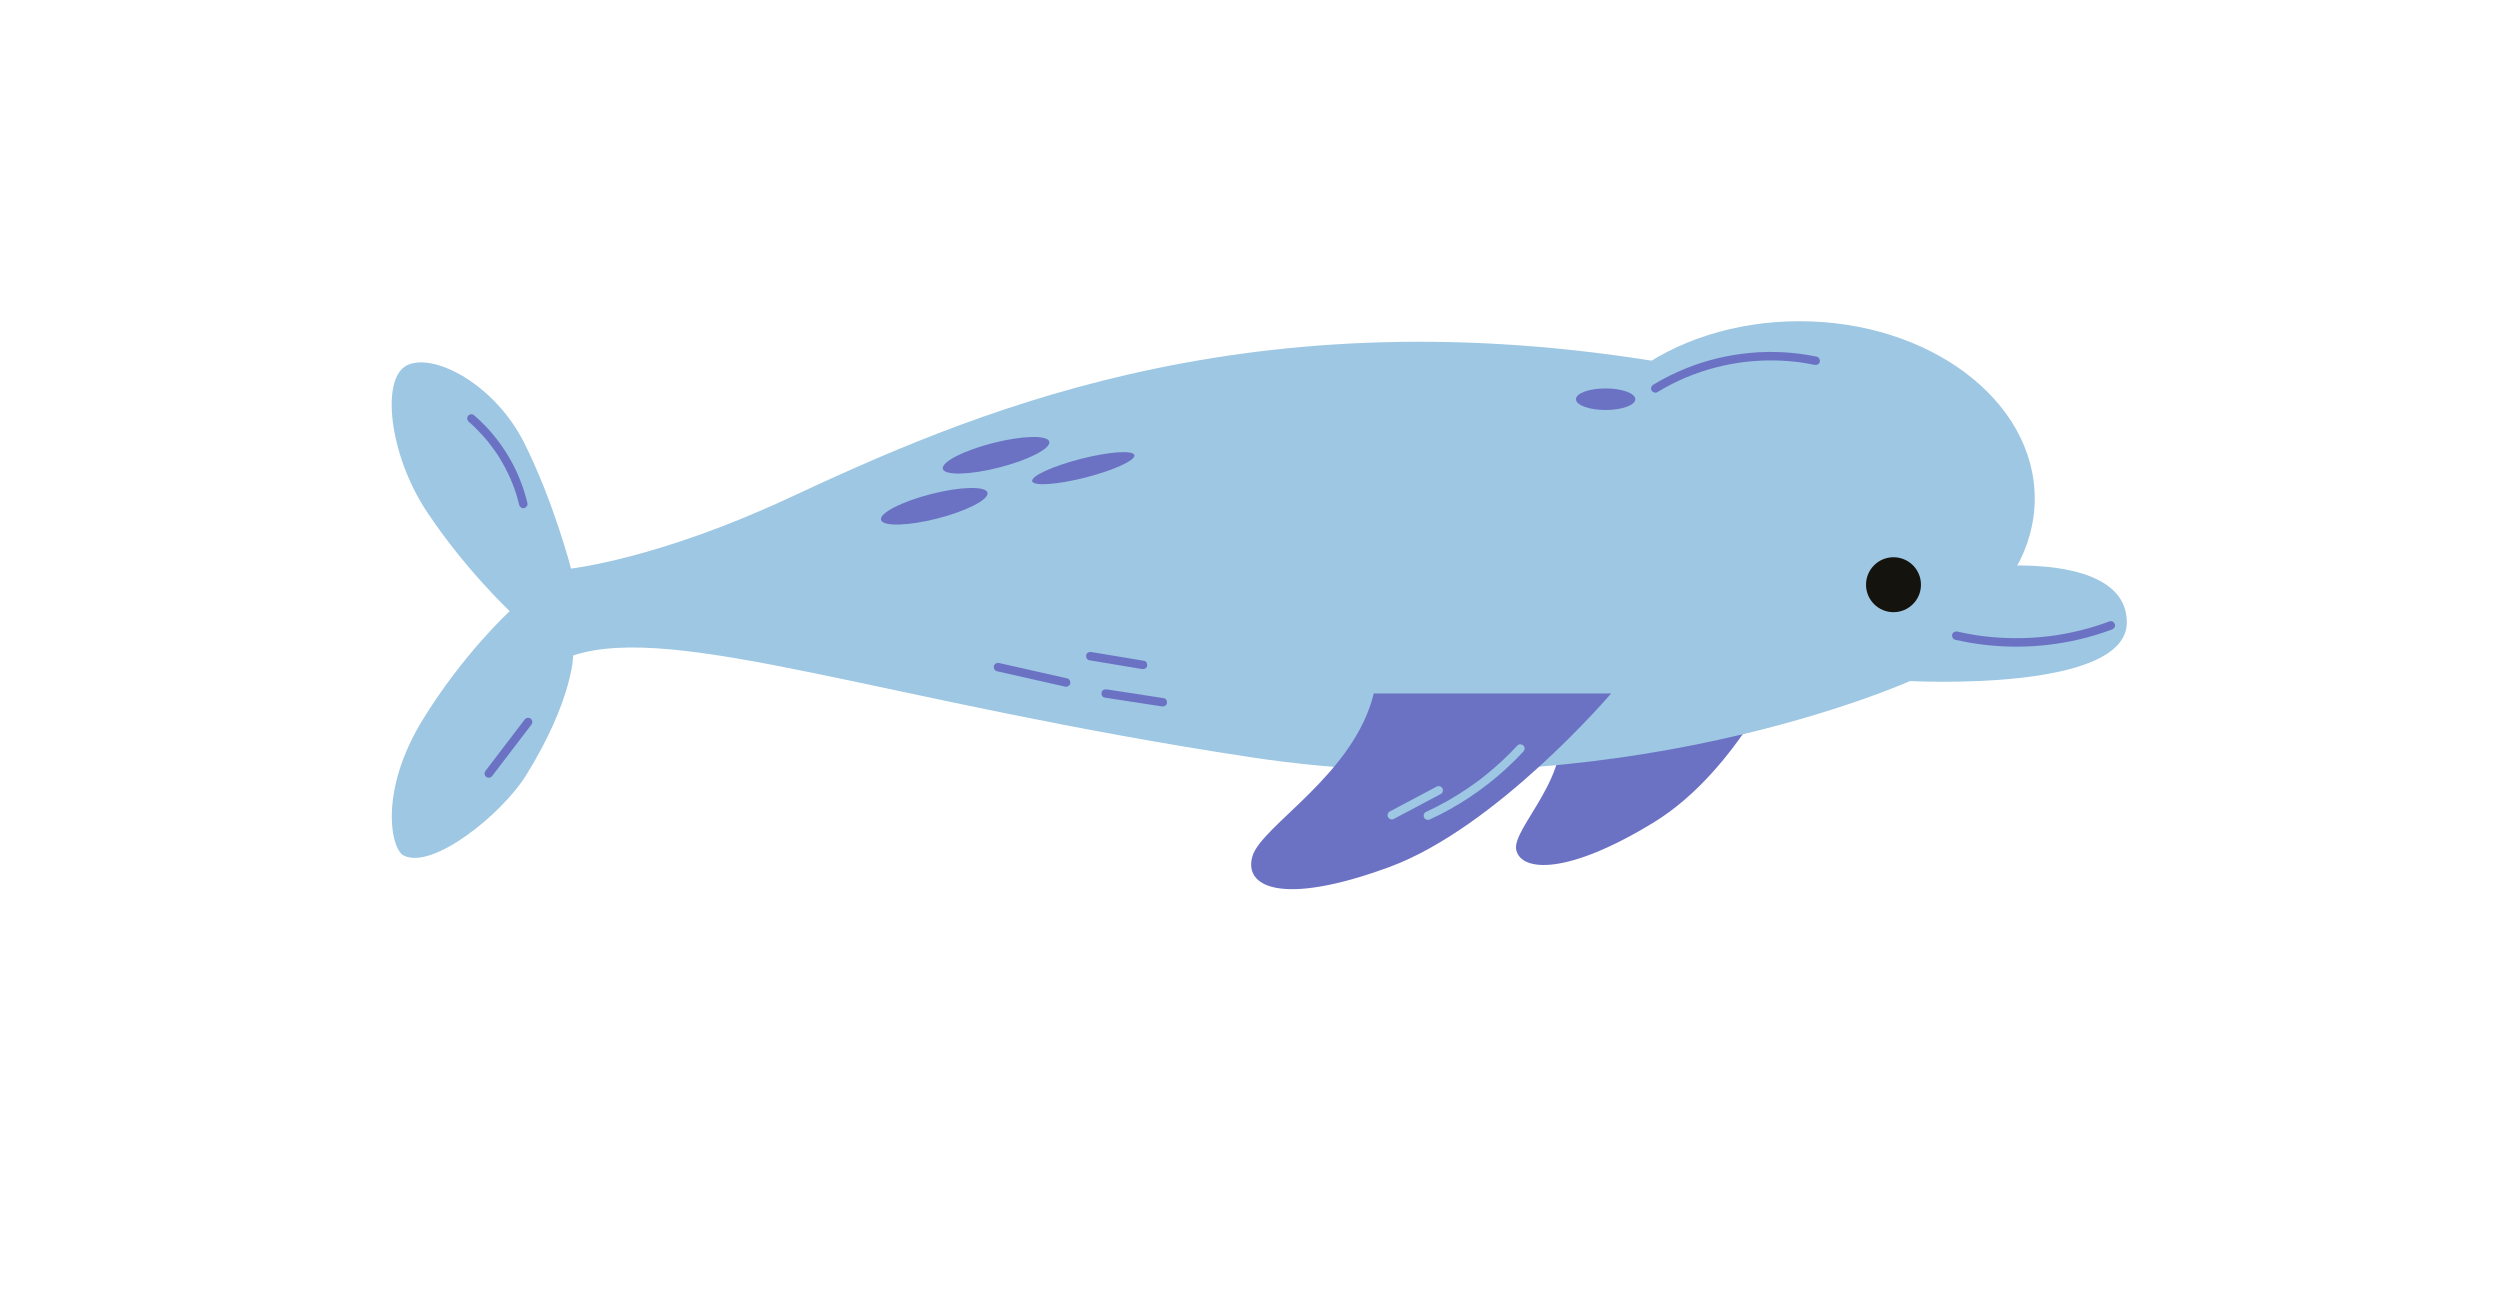 <svg xmlns="http://www.w3.org/2000/svg" xmlns:xlink="http://www.w3.org/1999/xlink" width="2000" zoomAndPan="magnify" viewBox="0 0 1500 787.5" height="1050" preserveAspectRatio="xMidYMid meet" version="1.0"><path fill="#6b72c4" d="M 992.176 493.488 C 940.793 524.91 913.062 523.234 909.773 510.156 C 906.484 497.078 945.855 463.832 934.5 429.965 C 934.5 429.965 1072.23 393.785 1072.23 393.785 C 1072.23 393.785 1043.559 462.062 992.176 493.488 Z M 992.176 493.488 " fill-opacity="1" fill-rule="nonzero"/><path fill="#9dc7e2" d="M 1220.836 299.098 C 1220.836 357.84 1157.641 405.461 1079.688 405.461 C 1001.73 405.461 938.535 357.84 938.535 299.098 C 938.535 240.355 1001.73 192.734 1079.688 192.734 C 1157.641 192.734 1220.836 240.355 1220.836 299.098 Z M 1220.836 299.098 " fill-opacity="1" fill-rule="nonzero"/><path fill="#9dc7e2" d="M 1193.684 340.039 C 1193.684 340.039 1276.086 331.266 1276.086 373.461 C 1276.086 415.656 1145.988 408.621 1145.988 408.621 C 1145.988 408.621 970.184 487.734 750.422 454.332 C 530.664 420.93 405.203 373.188 343.922 393.258 C 343.922 393.258 343.773 419.785 315.699 465.094 C 301.172 488.539 259.301 522.211 242.129 513.266 C 234.531 509.309 227.238 474.828 253.629 431.848 C 277.98 392.188 305.832 366.691 305.832 366.691 C 305.832 366.691 278.367 340.879 255.656 306.312 C 233.488 272.574 228.172 226.379 244.582 218.992 C 260.992 211.602 297.031 231.078 314.328 265.371 C 332.137 300.672 342.613 341.145 342.613 341.145 C 342.613 341.145 394.523 335.422 472.648 299.098 C 577.797 250.207 741.781 176.664 990.922 216.402 " fill-opacity="1" fill-rule="nonzero"/><path fill="#15130d" d="M 1152.582 350.824 C 1152.582 359.93 1145.203 367.309 1136.102 367.309 C 1126.996 367.309 1119.617 359.93 1119.617 350.824 C 1119.617 341.723 1126.996 334.344 1136.102 334.344 C 1145.203 334.344 1152.582 341.723 1152.582 350.824 Z M 1152.582 350.824 " fill-opacity="1" fill-rule="nonzero"/><path fill="#6b72c4" d="M 1173.098 383.848 C 1185.258 386.641 1197.758 388.039 1210.234 388.004 C 1222.664 387.969 1235.113 386.52 1247.223 383.711 C 1253.992 382.141 1260.652 380.129 1267.156 377.695 C 1268.402 377.23 1269.387 375.953 1268.938 374.562 C 1268.543 373.344 1267.141 372.285 1265.805 372.785 C 1260.086 374.926 1254.246 376.738 1248.32 378.211 C 1245.359 378.945 1242.375 379.598 1239.375 380.168 C 1237.898 380.445 1236.418 380.703 1234.93 380.941 C 1234.188 381.062 1233.445 381.176 1232.699 381.285 C 1232.352 381.336 1232 381.387 1231.648 381.434 C 1231.473 381.461 1231.301 381.484 1231.125 381.508 C 1231.566 381.449 1230.75 381.555 1230.75 381.555 C 1218.684 383.121 1206.441 383.332 1194.328 382.176 C 1192.613 382.012 1190.898 381.82 1189.188 381.602 C 1189.012 381.578 1188.836 381.555 1188.66 381.531 C 1188.57 381.52 1188.484 381.508 1188.395 381.496 C 1188.59 381.523 1188.598 381.523 1188.418 381.5 C 1188.023 381.445 1187.629 381.387 1187.234 381.332 C 1186.359 381.203 1185.484 381.07 1184.609 380.93 C 1181.203 380.375 1177.816 379.711 1174.453 378.938 C 1173.156 378.641 1171.633 379.336 1171.32 380.719 C 1171.023 382.016 1171.711 383.531 1173.098 383.848 Z M 1173.098 383.848 " fill-opacity="1" fill-rule="nonzero"/><path fill="#6b72c4" d="M 994.473 235.262 C 997.219 233.586 1000.023 232.008 1002.887 230.543 C 1004.355 229.789 1005.836 229.066 1007.332 228.371 C 1008.004 228.059 1008.68 227.75 1009.359 227.449 C 1009.734 227.281 1010.113 227.113 1010.492 226.949 C 1010.645 226.887 1010.793 226.82 1010.945 226.754 C 1011.098 226.691 1011.25 226.625 1011.402 226.559 C 1011.211 226.641 1011.195 226.645 1011.363 226.578 C 1017.332 224.074 1023.488 222.012 1029.758 220.402 C 1032.875 219.602 1036.02 218.914 1039.184 218.336 C 1040.727 218.055 1042.273 217.801 1043.824 217.574 C 1044.234 217.516 1044.641 217.457 1045.051 217.402 C 1044.609 217.465 1045.031 217.402 1045.109 217.395 C 1045.355 217.363 1045.602 217.332 1045.844 217.301 C 1046.664 217.195 1047.484 217.102 1048.305 217.012 C 1054.699 216.328 1061.145 216.098 1067.574 216.336 C 1071.199 216.473 1074.82 216.758 1078.422 217.191 C 1078.832 217.242 1079.238 217.293 1079.648 217.348 C 1080.434 217.449 1079.359 217.305 1079.828 217.371 C 1080.117 217.41 1080.402 217.449 1080.688 217.492 C 1081.586 217.621 1082.48 217.762 1083.375 217.91 C 1085.168 218.207 1086.949 218.543 1088.727 218.914 C 1090.027 219.188 1091.539 218.535 1091.859 217.137 C 1092.148 215.859 1091.477 214.293 1090.082 214.004 C 1077.102 211.289 1063.727 210.504 1050.52 211.699 C 1037.309 212.898 1024.273 215.934 1011.953 220.867 C 1005.008 223.648 998.289 226.965 991.902 230.863 C 990.766 231.559 990.234 233.176 990.988 234.348 C 991.727 235.488 993.258 236.004 994.473 235.262 Z M 994.473 235.262 " fill-opacity="1" fill-rule="nonzero"/><path fill="#6b72c4" d="M 281.375 253.16 C 281.727 253.461 282.074 253.766 282.422 254.074 C 282.594 254.23 282.766 254.383 282.938 254.539 C 283.027 254.617 283.109 254.695 283.195 254.773 C 283.496 255.039 282.941 254.531 283.234 254.805 C 283.969 255.492 284.699 256.18 285.418 256.883 C 286.797 258.238 288.133 259.633 289.43 261.066 C 292.07 263.992 294.531 267.082 296.801 270.305 C 297.359 271.094 297.902 271.891 298.438 272.699 C 298.566 272.891 298.691 273.086 298.82 273.277 C 298.594 272.938 298.898 273.406 298.969 273.516 C 299.238 273.938 299.508 274.363 299.77 274.793 C 300.805 276.469 301.789 278.18 302.723 279.914 C 304.57 283.355 306.215 286.902 307.637 290.539 C 308.047 291.582 308.438 292.633 308.812 293.688 C 308.992 294.199 309.168 294.711 309.336 295.223 C 309.375 295.332 309.41 295.445 309.445 295.555 C 309.574 295.934 309.34 295.207 309.457 295.594 C 309.539 295.852 309.625 296.105 309.703 296.363 C 310.371 298.504 310.965 300.668 311.48 302.852 C 311.789 304.137 313.059 305.191 314.438 304.871 C 315.719 304.57 316.785 303.297 316.457 301.918 C 314.574 294 311.734 286.297 307.992 279.07 C 304.238 271.816 299.605 264.98 294.219 258.84 C 291.145 255.336 287.809 252.066 284.285 249.02 C 283.281 248.148 281.445 248.562 280.758 249.633 C 279.957 250.883 280.301 252.23 281.375 253.16 Z M 281.375 253.16 " fill-opacity="1" fill-rule="nonzero"/><path fill="#6b72c4" d="M 314.785 431.738 C 308.668 439.754 302.555 447.77 296.441 455.785 C 296.441 455.785 291.199 462.652 291.199 462.652 C 290.395 463.707 290.695 465.461 291.812 466.18 C 293.008 466.945 294.48 466.688 295.34 465.562 C 301.453 457.547 307.57 449.535 313.684 441.52 C 313.684 441.52 318.926 434.648 318.926 434.648 C 319.73 433.594 319.43 431.84 318.309 431.125 C 317.117 430.359 315.645 430.613 314.785 431.738 Z M 314.785 431.738 " fill-opacity="1" fill-rule="nonzero"/><path fill="#6b72c4" d="M 662.719 418.551 C 674.148 420.309 685.574 422.066 697.004 423.824 C 698.312 424.027 699.805 423.492 700.137 422.047 C 700.414 420.828 699.766 419.129 698.355 418.914 C 698.355 418.914 664.074 413.637 664.074 413.637 C 662.766 413.438 661.27 413.969 660.941 415.418 C 660.664 416.633 661.312 418.332 662.719 418.551 Z M 662.719 418.551 " fill-opacity="1" fill-rule="nonzero"/><path fill="#6b72c4" d="M 598.113 402.727 C 608.707 405.121 619.305 407.516 629.902 409.906 C 632.93 410.59 635.957 411.273 638.988 411.957 C 640.281 412.25 641.805 411.562 642.121 410.18 C 642.414 408.887 641.73 407.359 640.34 407.047 C 629.742 404.652 619.148 402.262 608.551 399.867 C 605.52 399.184 602.492 398.5 599.465 397.816 C 598.168 397.523 596.648 398.211 596.332 399.594 C 596.039 400.887 596.723 402.414 598.113 402.727 Z M 598.113 402.727 " fill-opacity="1" fill-rule="nonzero"/><path fill="#6b72c4" d="M 653.492 396.137 C 664.039 397.895 674.586 399.652 685.137 401.41 C 686.445 401.629 687.941 401.066 688.27 399.629 C 688.547 398.402 687.895 396.73 686.492 396.496 C 675.941 394.738 665.395 392.98 654.844 391.223 C 653.535 391.004 652.039 391.566 651.711 393 C 651.43 394.23 652.086 395.902 653.492 396.137 Z M 653.492 396.137 " fill-opacity="1" fill-rule="nonzero"/><path fill="#6b72c4" d="M 981.172 239.531 C 981.172 243.105 973.199 246 963.371 246 C 953.539 246 945.57 243.105 945.57 239.531 C 945.57 235.957 953.539 233.062 963.371 233.062 C 973.199 233.062 981.172 235.957 981.172 239.531 Z M 981.172 239.531 " fill-opacity="1" fill-rule="nonzero"/><path fill="#6b72c4" d="M 629.57 264.992 C 630.605 269.047 617.148 275.988 599.512 280.496 C 581.871 285.004 566.734 285.375 565.695 281.32 C 564.66 277.266 578.121 270.324 595.758 265.816 C 613.395 261.309 628.535 260.938 629.57 264.992 Z M 629.57 264.992 " fill-opacity="1" fill-rule="nonzero"/><path fill="#6b72c4" d="M 592.484 295.598 C 593.52 299.652 580.059 306.594 562.422 311.102 C 544.785 315.613 529.645 315.98 528.609 311.926 C 527.574 307.871 541.031 300.93 558.668 296.422 C 576.309 291.914 591.445 291.543 592.484 295.598 Z M 592.484 295.598 " fill-opacity="1" fill-rule="nonzero"/><path fill="#6b72c4" d="M 680.629 273.066 C 681.418 276.148 668.328 282.156 651.395 286.484 C 634.465 290.812 620.098 291.824 619.309 288.738 C 618.523 285.656 631.609 279.648 648.543 275.32 C 665.473 270.992 679.84 269.984 680.629 273.066 Z M 680.629 273.066 " fill-opacity="1" fill-rule="nonzero"/><path fill="#6b72c4" d="M 833.492 520.262 C 768.883 543.996 745.949 532.129 751.484 513.668 C 757.016 495.207 812.395 464.883 824.262 416.094 C 824.262 416.094 966.664 416.094 966.664 416.094 C 966.664 416.094 898.102 496.527 833.492 520.262 Z M 833.492 520.262 " fill-opacity="1" fill-rule="nonzero"/><path fill="#9dc7e2" d="M 910.43 447.316 C 904.363 453.867 897.805 459.957 890.816 465.516 C 890.395 465.852 889.969 466.188 889.543 466.52 C 889.445 466.594 889.348 466.672 889.25 466.746 C 888.918 467.008 889.508 466.551 889.172 466.809 C 888.941 466.984 888.711 467.16 888.48 467.336 C 887.59 468.016 886.691 468.688 885.785 469.352 C 883.977 470.676 882.145 471.969 880.285 473.223 C 876.605 475.711 872.832 478.059 868.973 480.262 C 864.574 482.773 860.062 485.094 855.465 487.215 C 854.25 487.777 853.855 489.621 854.551 490.699 C 855.355 491.949 856.738 492.211 858.035 491.613 C 866.215 487.836 874.105 483.438 881.617 478.453 C 889.23 473.398 896.477 467.762 903.242 461.613 C 906.988 458.207 910.59 454.637 914.031 450.918 C 914.938 449.941 915.07 448.273 914.031 447.316 C 913.047 446.414 911.395 446.273 910.43 447.316 Z M 910.43 447.316 " fill-opacity="1" fill-rule="nonzero"/><path fill="#9dc7e2" d="M 861.93 471.988 C 852.551 476.965 843.172 481.941 833.793 486.922 C 832.613 487.547 832.156 489.281 832.879 490.406 C 833.652 491.605 835.102 491.988 836.363 491.32 C 845.742 486.34 855.121 481.363 864.5 476.387 C 865.676 475.762 866.137 474.023 865.41 472.902 C 864.641 471.703 863.188 471.32 861.93 471.988 Z M 861.93 471.988 " fill-opacity="1" fill-rule="nonzero"/></svg>